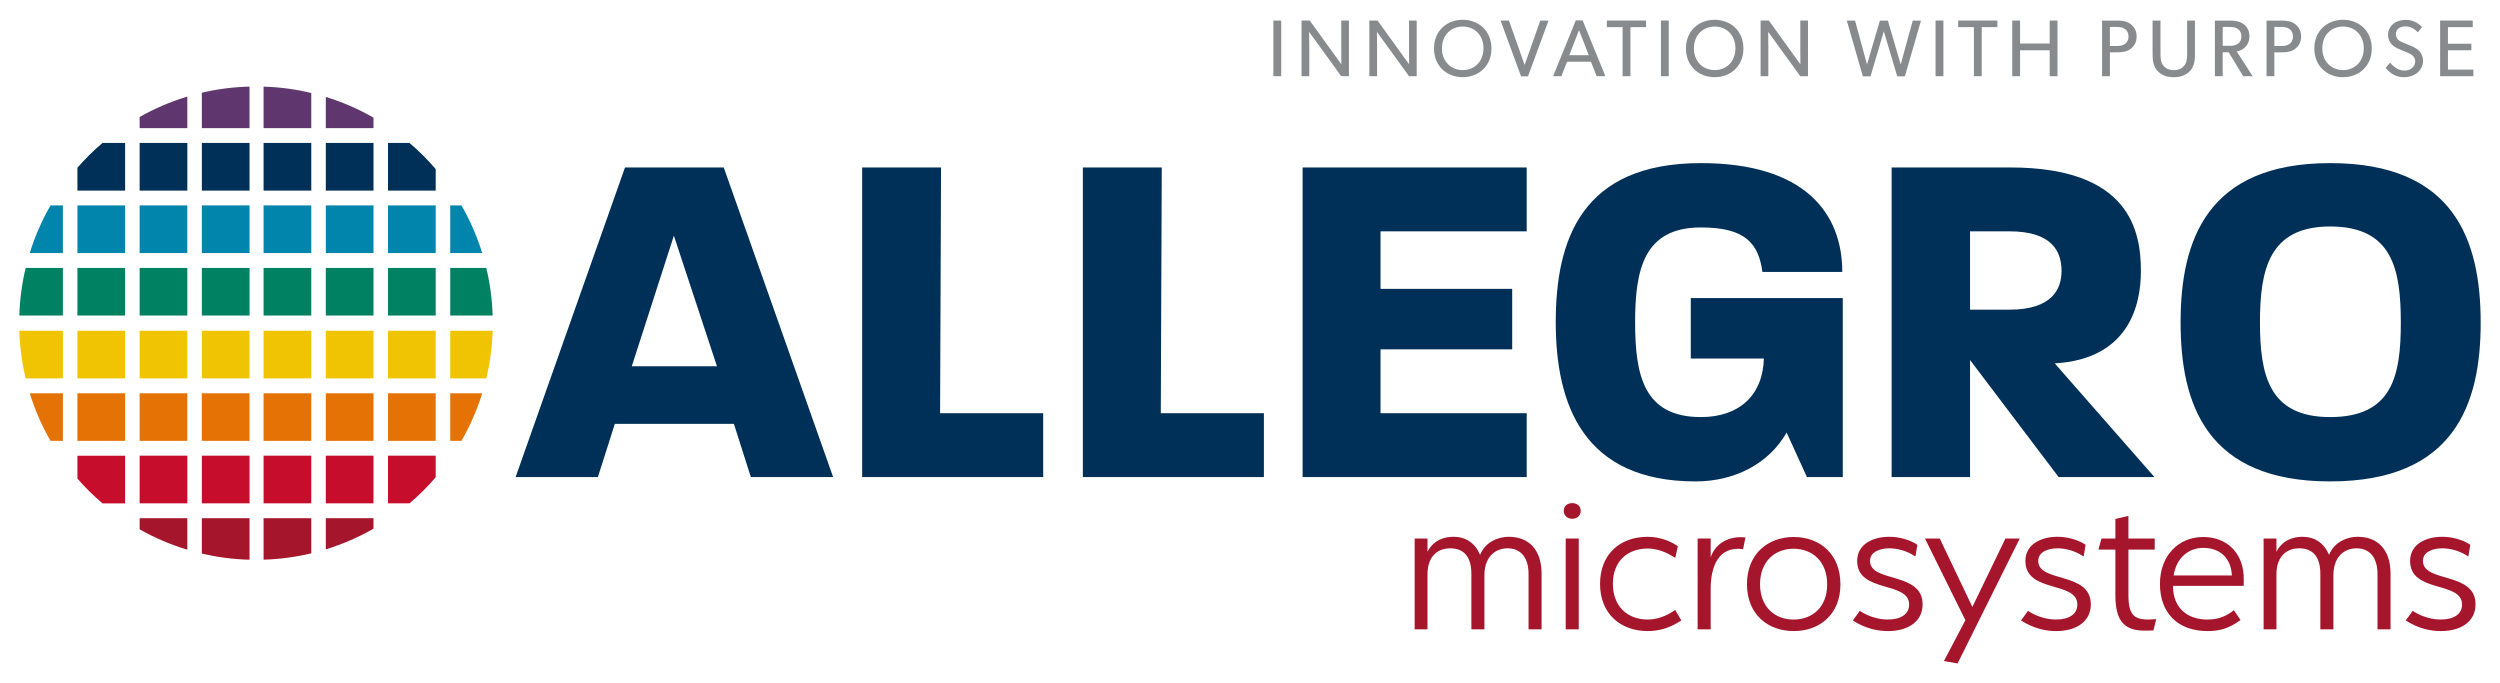 <svg width="2781" height="760" viewBox="0 0 2781 760" fill="none" xmlns="http://www.w3.org/2000/svg">
<path d="M2592.06 251.936C2524.22 251.936 2513.98 299.827 2513.98 358.485C2513.98 417.671 2524.22 463.953 2592.06 463.953C2661.52 463.953 2670.67 417.671 2670.67 359.025C2670.67 299.827 2661.52 251.936 2592.06 251.936ZM2592.06 535.526C2454.76 535.526 2425.69 449.958 2425.69 358.485C2425.69 267 2455.31 181.444 2592.06 181.444C2729.89 181.444 2759.51 267 2759.51 359.025C2759.51 449.958 2729.89 535.526 2592.06 535.526ZM2235.1 257.316H2191.48V344.492H2235.1C2283.02 344.492 2293.25 321.351 2293.25 301.438C2293.25 279.917 2283.02 257.316 2235.1 257.316ZM2290.02 530.679L2191.48 400.461V530.679H2104.25V186.284H2236.17C2368.62 186.284 2381.54 256.236 2381.54 301.438C2381.54 339.655 2368.09 399.381 2285.71 404.218L2396.61 530.679H2290.02ZM2010.05 530.679L1987.43 481.168C1967.51 516.156 1929.28 535.528 1886.22 535.528C1761.3 535.528 1730.61 449.96 1730.61 358.487C1730.61 267.002 1759.15 181.447 1892.13 181.447C2007.9 181.447 2049.36 237.404 2049.36 302.519H1960.51C1956.21 271.311 1942.21 253.007 1892.13 253.007C1828.61 253.007 1818.9 299.83 1818.9 358.487C1818.9 417.673 1828.61 463.956 1892.13 463.956C1934.66 463.956 1961.05 439.734 1962.13 398.841H1880.83V331.577H2049.9V530.679H2010.05ZM1449.02 530.679V186.284H1698.31V257.316H1535.7V321.351H1682.16V388.614H1535.7V459.647H1698.31V530.679H1449.02ZM1204.58 530.679V186.284H1292.35L1291.27 459.647H1405.95V530.679H1204.58ZM959.067 530.679V186.284H1046.83L1045.75 459.647H1160.44V530.679H959.067ZM749.629 262.162L702.792 407.455H797.547L749.629 262.162ZM835.233 530.675L816.39 471.49H683.937L665.094 530.675H573.569L695.25 186.28H805.089L926.77 530.675H835.233Z" fill="#003058"/>
<path d="M362.427 576.41V611.117C381.066 605.368 398.852 597.62 415.485 588.102V576.41H362.427ZM155.333 576.428V588.824C171.954 598.234 189.722 605.882 208.373 611.487V576.428H155.333ZM224.523 576.428V615.812C241.636 619.821 259.374 622.166 277.581 622.634V576.428H224.523ZM293.202 576.428V622.581C311.433 622.041 329.171 619.618 346.26 615.513V576.428H293.202Z" fill="#A5152B"/>
<path d="M155.333 506.908V559.935H208.374V506.908H155.333ZM224.541 506.908V559.935H277.598V506.908H224.541ZM293.203 506.908V559.935H346.26V506.908H293.203ZM362.428 506.908V559.935H415.485V506.908H362.428ZM431.635 506.908V559.935H455.507C465.968 551.041 475.74 541.326 484.675 530.907V506.908H431.635ZM86.126 506.926V532.385C94.725 542.263 104.047 551.492 114.027 559.954H139.184V506.926H86.126Z" fill="#C70D2C"/>
<path d="M33.086 437.44C38.839 456.069 46.637 473.827 56.184 490.451H69.959V437.44H33.086ZM86.126 437.44V490.451H139.184V437.44H86.126ZM155.333 437.44V490.451H208.374V437.44H155.333ZM224.541 437.44V490.451H277.599V437.44H224.541ZM293.203 437.44V490.451H346.261V437.44H293.203ZM362.428 437.44V490.451H415.486V437.44H362.428ZM431.635 437.44V490.451H484.675V437.44H431.635ZM500.842 437.44V490.433H513.333C522.88 473.821 530.679 456.081 536.431 437.44H500.842Z" fill="#E57204"/>
<path d="M21.493 367.938C22.045 386.135 24.457 403.869 28.565 420.949H69.959V367.938H21.493ZM86.126 367.938V420.949H139.184V367.938H86.126ZM155.333 367.938V420.949H208.374V367.938H155.333ZM224.541 367.938V420.949H277.599V367.938H224.541ZM293.203 367.938V420.949H346.261V367.938H293.203ZM362.428 367.938V420.949H415.486V367.938H362.428ZM431.635 367.938V420.949H484.675V367.938H431.635ZM500.842 367.938V420.949H540.952C545.06 403.869 547.472 386.135 548.024 367.938H500.842Z" fill="#F1C403"/>
<path d="M28.565 298.014C24.457 315.094 22.045 332.816 21.493 351.024H69.959V298.014H28.565ZM86.126 298.014V351.024H139.184V298.014H86.126ZM155.333 298.014V351.024H208.374V298.014H155.333ZM224.541 298.014V351.024H277.599V298.014H224.541ZM293.203 298.014V351.024H346.261V298.014H293.203ZM362.428 298.014V351.024H415.486V298.014H362.428ZM431.635 298.014V351.024H484.675V298.014H431.635ZM500.842 298.014V351.024H548.024C547.472 332.816 545.06 315.094 540.952 298.014H500.842Z" fill="#008262"/>
<path d="M86.126 228.494V281.522H139.184V228.494H86.126ZM155.333 228.494V281.522H208.374V228.494H155.333ZM224.541 228.494V281.522H277.599V228.494H224.541ZM293.203 228.494V281.522H346.261V228.494H293.203ZM362.428 228.494V281.522H415.486V228.494H362.428ZM431.635 228.494V281.522H484.675V228.494H431.635ZM56.184 228.512C46.661 245.124 38.862 262.87 33.086 281.522H69.959V228.512H56.184ZM500.842 228.512V281.522H536.431C530.679 262.87 522.88 245.124 513.333 228.512H500.842Z" fill="#0185AD"/>
<path d="M114.045 158.992C104.065 167.454 94.725 176.688 86.126 186.578V212.02H139.184V158.992H114.045ZM431.635 158.992V212.02H484.675V188.073C475.716 177.618 465.957 167.874 455.472 158.992H431.635ZM155.333 159.01V212.038H208.374V159.01H155.333ZM224.541 159.01V212.038H277.598V159.01H224.541ZM293.203 159.01V212.038H346.26V159.01H293.203ZM362.428 159.01V212.038H415.485V159.01H362.428Z" fill="#003058"/>
<path d="M277.581 96.311C259.374 96.78 241.636 99.124 224.523 103.133V142.517H277.581V96.311ZM293.202 96.365V142.519H346.26V103.434C329.171 99.329 311.433 96.894 293.202 96.365ZM208.373 107.46C189.722 113.065 171.954 120.713 155.333 130.123V142.519H208.373V107.46ZM362.427 107.829V142.519H415.485V130.844C398.852 121.338 381.066 113.578 362.427 107.829Z" fill="#5F376E"/>
<path d="M1748.95 559.672C1743.63 559.672 1739.52 562.812 1739.52 568.129C1739.52 573.686 1743.63 577.078 1748.95 577.078C1754.27 577.078 1758.38 573.692 1758.38 568.375C1758.38 562.818 1754.27 559.672 1748.95 559.672ZM2367.66 573.931L2353.15 577.307V599.056H2337.67L2334.29 611.381H2353.15V661.895C2353.15 689.921 2362.34 701.027 2384.34 701.507C2387.73 701.507 2391.59 701.507 2395.46 701.282L2398.59 688.707C2376.11 690.64 2367.66 687.262 2367.66 662.14V611.381H2396.92V599.056H2367.66V573.931ZM1616.69 597.122C1607.76 597.122 1594.94 600.028 1587.93 613.807V599.056H1573.66V700.065H1587.93V639.178C1587.93 615.497 1602.68 609.939 1613.07 609.939C1628.07 609.939 1636.76 618.875 1636.76 638.44V700.065H1651.26V640.128C1651.26 616.927 1665.77 609.939 1676.89 609.939C1691.64 609.939 1700.36 620.082 1700.36 638.686V700.065H1714.86V638.194C1714.86 610.9 1700.11 597.122 1678.35 597.122C1666.99 597.122 1652.48 602.444 1646.44 617.183C1640.88 604.136 1630.72 597.122 1616.69 597.122ZM2101.71 597.122C2083.09 597.122 2065.92 605.588 2065.92 623.952C2065.92 660.189 2123.7 645.94 2123.7 672.514C2123.7 683.389 2114.28 689.182 2099.77 689.182C2091.32 689.182 2079.21 686.539 2068.81 679.53C2068.33 680.007 2063.75 686.541 2061.09 690.167C2075.83 699.829 2089.86 702 2100.26 702C2122.27 702 2138.7 691.604 2138.7 672.268C2138.7 635.54 2080.19 648.594 2080.19 623.952C2080.19 613.558 2091.8 609.939 2101.71 609.939C2110.65 609.939 2121.77 612.84 2130.72 619.117C2131.44 614.772 2132.16 610.416 2132.88 606.071C2126.12 601.234 2113.8 597.122 2101.71 597.122ZM2288.85 597.122C2270.22 597.122 2253.05 605.588 2253.05 623.952C2253.05 660.189 2310.84 645.94 2310.84 672.514C2310.84 683.389 2301.41 689.182 2286.9 689.182C2278.44 689.182 2266.35 686.539 2255.95 679.53C2255.47 680.007 2250.88 686.541 2248.21 690.167C2262.96 699.829 2276.99 702 2287.39 702C2309.38 702 2325.83 691.604 2325.83 672.268C2325.83 635.54 2267.32 648.594 2267.32 623.952C2267.32 613.558 2278.93 609.939 2288.85 609.939C2297.79 609.939 2308.9 612.84 2317.84 619.117C2318.56 614.772 2319.3 610.416 2320.02 606.071C2313.26 601.234 2300.93 597.122 2288.85 597.122ZM2561.09 597.122C2552.14 597.122 2539.32 600.028 2532.31 613.807V599.056H2518.04V700.065H2532.31V639.178C2532.31 615.497 2547.07 609.939 2557.47 609.939C2572.45 609.939 2581.16 618.875 2581.16 638.44V700.065H2595.66V640.128C2595.66 616.927 2610.16 609.939 2621.29 609.939C2636.03 609.939 2644.74 620.082 2644.74 638.686V700.065H2659.24V638.194C2659.24 610.9 2644.49 597.122 2622.73 597.122C2611.37 597.122 2596.86 602.444 2590.82 617.183C2585.26 604.136 2575.1 597.122 2561.09 597.122ZM2716.78 597.122C2698.16 597.122 2681 605.588 2681 623.952C2681 660.189 2738.79 645.94 2738.79 672.514C2738.79 683.389 2729.35 689.182 2714.84 689.182C2706.39 689.182 2694.3 686.539 2683.9 679.53C2683.42 680.007 2678.83 686.541 2676.16 690.167C2690.91 699.829 2704.94 702 2715.34 702C2737.34 702 2753.78 691.604 2753.78 672.268C2753.78 635.54 2695.26 648.594 2695.26 623.952C2695.26 613.558 2706.87 609.939 2716.78 609.939C2725.73 609.939 2736.84 612.84 2745.79 619.117C2746.51 614.772 2747.25 610.416 2747.97 606.071C2741.21 601.234 2728.87 597.122 2716.78 597.122ZM1832.85 597.14C1802.38 597.14 1779.89 616.226 1779.89 649.57C1779.89 682.433 1802.38 701.982 1832.85 701.982C1845.17 701.982 1857.26 698.851 1870.32 690.15L1863.54 678.562C1857.74 682.428 1846.86 689.182 1832.85 689.182C1810.59 689.182 1794.16 674.698 1794.16 649.324C1794.16 623.95 1810.85 610.186 1832.85 610.186C1848.07 610.186 1859.44 618.147 1863.54 620.559L1866.45 607.513C1861.37 604.129 1849.29 597.14 1832.85 597.14ZM1995.33 597.368C1966.56 597.368 1943.34 616.215 1943.34 649.798C1943.34 683.394 1966.56 702 1995.33 702C2024.34 702 2047.29 683.4 2047.29 650.045C2047.29 616.221 2024.34 597.368 1995.33 597.368ZM2450.82 597.368C2423.5 597.368 2402.73 617.901 2402.73 649.552C2402.73 681.936 2422.54 702 2455.66 702C2469.19 702 2479.6 699.097 2492.41 689.675L2484.92 678.791C2477.67 684.601 2468.95 689.2 2455.66 689.2C2432.69 689.2 2417.22 675.911 2417.22 651.75H2495.81C2496.05 649.818 2496.05 644.239 2495.81 639.654C2494.11 614.04 2476.45 597.368 2450.82 597.368ZM1935.06 597.579C1920.04 598.034 1907.62 605.927 1902.97 620.084V599.056H1888.46V700.065H1902.97V654.633C1902.97 631.432 1910.94 607.024 1939 610.889L1941.64 597.843C1939.4 597.602 1937.2 597.514 1935.06 597.579ZM1741.7 599.056V700.065H1756.2V599.056H1741.7ZM2141.36 599.074L2186.32 689.921L2162.4 735.353L2177.62 738.009L2246.77 599.074H2230.82L2194.07 675.17L2157.79 599.074H2141.36ZM2451.07 609.448C2468.23 609.448 2481.77 619.592 2482.73 640.129H2417.94C2421.09 620.312 2434.63 609.448 2451.07 609.448ZM1995.08 610.415C2016.11 610.415 2032.55 624.443 2032.55 650.045C2032.55 675.418 2016.11 689.2 1995.08 689.2C1974.53 689.2 1957.86 675.413 1957.86 649.799C1957.86 624.437 1974.53 610.415 1995.08 610.415Z" fill="#A5152B"/>
<path d="M1627.12 21.992C1609.71 21.992 1595.16 34.092 1595.16 53.921C1595.16 73.761 1609.71 85.868 1627.12 85.868C1644.54 85.868 1659.09 73.761 1659.09 53.921C1659.09 34.092 1644.54 21.992 1627.12 21.992ZM1907.42 21.992C1890.01 21.992 1875.44 34.092 1875.44 53.921C1875.44 73.761 1890.01 85.868 1907.42 85.868C1924.83 85.868 1939.37 73.761 1939.37 53.921C1939.37 34.092 1924.83 21.992 1907.42 21.992ZM2606.41 21.992C2588.99 21.992 2574.44 34.092 2574.44 53.921C2574.44 73.761 2588.99 85.868 2606.41 85.868C2623.82 85.868 2638.37 73.761 2638.37 53.921C2638.37 34.092 2623.82 21.992 2606.41 21.992ZM2676.44 22.082C2670.42 22.082 2665.57 23.784 2662.16 26.653C2658.84 29.438 2656.49 33.562 2656.49 38.591C2656.49 43.608 2658.31 47.023 2660.55 49.352C2662.8 51.776 2665.39 53.123 2666.75 53.747C2669.08 54.911 2673.39 56.631 2676.62 57.879C2679.76 59.139 2686.66 61.654 2686.66 68.112C2686.66 74.665 2681.3 78.52 2674.56 78.52C2667.82 78.52 2661.98 73.854 2658.85 69.641L2653.71 75.479C2656.68 78.888 2662.88 85.887 2673.75 85.887C2679.95 85.887 2685.06 84.179 2688.91 81.035C2692.96 77.71 2695.39 72.962 2695.39 67.584C2695.39 62.915 2693.59 59.583 2691.6 57.158C2689.54 54.734 2685.78 52.675 2684.6 52.147L2673.2 47.382C2669.43 45.858 2665.2 43.708 2665.2 37.958C2665.2 32.221 2669.88 29.343 2675.98 29.343C2682.1 29.343 2686.58 32.76 2689.63 35.989L2694.21 30.064C2692.5 28.276 2686.59 22.082 2676.44 22.082ZM1752.91 22.715L1727.66 84.797H1736.83L1743.21 68.657H1769.78L1776.16 84.797H1785.86L1760.54 22.715H1752.91ZM1416.51 22.873V84.797H1425.22V22.873H1416.51ZM1447.84 22.873V84.797H1456.46V51.866C1456.46 43.788 1456.27 35.444 1456.27 35.444L1492.02 84.797H1500.55V22.873H1492.02V55.734C1492.02 63.896 1492.11 71.523 1492.11 71.523L1456.99 22.873H1447.84ZM1523.26 22.873V84.797H1531.86V51.866C1531.86 43.788 1531.69 35.444 1531.69 35.444L1567.43 84.797H1575.95V22.873H1567.43V55.734C1567.43 63.896 1567.51 71.523 1567.51 71.523L1532.41 22.873H1523.26ZM1787.48 22.873V30.152H1804.96V84.797H1813.69V30.152H1831.1V22.873H1787.48ZM1847.62 22.873V84.797H1856.33V22.873H1847.62ZM1958.49 22.873V84.797H1967.11V51.866C1967.11 43.788 1966.93 35.444 1966.93 35.444L2002.66 84.797H2011.2V22.873H2002.66V55.734C2002.66 63.896 2002.75 71.523 2002.75 71.523L1967.66 22.873H1958.49ZM2153.13 22.873V84.797H2161.84V22.873H2153.13ZM2178.27 22.873V30.152H2195.77V84.797H2204.48V30.152H2221.9V22.873H2178.27ZM2238.41 22.873V84.797H2247.12V55.91H2280.07V84.797H2288.78V22.873H2280.07V48.455H2247.12V22.873H2238.41ZM2714.4 22.873V84.797H2751.4V77.448H2723.11V55.91H2749.15V48.631H2723.11V30.152H2750.68V22.873H2714.4ZM1669.22 22.891L1692.04 84.886H1699.76L1722.56 22.891H1713.41L1695.98 72.244L1678.56 22.891H1669.22ZM2054.37 22.891L2072.24 84.886H2080.77L2095.58 34.812L2110.49 84.886H2119.02L2136.89 22.891H2127.73L2114.34 71.699L2100.07 22.891H2091.17L2076.9 71.699L2063.53 22.891H2054.37ZM2338.34 22.891V84.798H2347.05V58.231H2355.75C2361.77 58.231 2366.97 57.082 2370.74 53.853C2374.6 50.624 2376.76 46.49 2376.76 40.561C2376.76 34.644 2374.6 30.599 2370.74 27.287C2366.97 24.058 2361.77 22.891 2355.75 22.891H2338.34ZM2394.53 22.891V59.497C2394.53 67.215 2395.25 73.316 2399.56 78.345C2403.69 83.194 2409.9 85.888 2418.15 85.888C2426.33 85.888 2432.5 83.194 2436.73 78.345C2440.95 73.316 2441.67 67.215 2441.67 59.497V22.891H2432.97V58.688C2432.97 63.801 2432.87 68.928 2430.08 72.613C2427.49 76.022 2423.55 78.064 2418.15 78.064C2412.77 78.064 2408.72 76.022 2406.21 72.613C2403.42 68.928 2403.34 63.886 2403.34 58.688V22.891H2394.53ZM2463.84 22.891V84.798H2472.55V58.161H2479.2L2495.37 84.798H2505.85L2488.17 57.244C2494.73 55.984 2502.26 51.145 2502.26 40.295C2502.26 34.641 2499.94 30.143 2496.26 27.178C2492.58 24.31 2487.54 22.888 2481.34 22.888L2463.84 22.891ZM2521.3 22.891V84.798H2530V58.231H2538.71C2544.73 58.231 2549.95 57.082 2553.72 53.853C2557.57 50.624 2559.73 46.49 2559.73 40.561C2559.73 34.644 2557.57 30.599 2553.72 27.287C2549.95 24.058 2544.73 22.891 2538.71 22.891H2521.3ZM1627.12 29.52C1639.78 29.52 1650.21 38.594 1650.21 53.765C1650.21 68.841 1639.78 77.976 1627.12 77.976C1614.55 77.976 1604.04 68.841 1604.04 53.765C1604.04 38.594 1614.47 29.52 1627.12 29.52ZM1907.42 29.52C1920.08 29.52 1930.48 38.594 1930.48 53.765C1930.48 68.841 1920.08 77.976 1907.42 77.976C1894.85 77.976 1884.32 68.841 1884.32 53.765C1884.32 38.594 1894.76 29.52 1907.42 29.52ZM2606.41 29.52C2619.06 29.52 2629.47 38.594 2629.47 53.765C2629.47 68.841 2619.06 77.976 2606.41 77.976C2593.83 77.976 2583.34 68.841 2583.34 53.765C2583.34 38.594 2593.75 29.52 2606.41 29.52ZM2347.05 29.977H2355.03C2358.98 29.977 2361.76 30.782 2364 32.403C2366.15 33.928 2367.79 36.792 2367.79 40.561C2367.79 44.426 2366.15 47.217 2364 48.825C2361.76 50.349 2358.98 51.146 2355.03 51.146H2347.05V29.977ZM2472.55 29.977H2478.93C2483.25 29.977 2486.56 30.145 2489.35 32.21C2492.13 34.178 2493.29 36.788 2493.29 40.473C2493.29 44.242 2492.13 46.76 2489.35 48.825C2486.56 50.805 2483.25 50.97 2478.93 50.97H2472.55V29.977ZM2530 29.977H2537.99C2541.95 29.977 2544.73 30.782 2546.98 32.403C2549.14 33.928 2550.74 36.792 2550.74 40.561C2550.74 44.426 2549.14 47.217 2546.98 48.825C2544.73 50.349 2541.95 51.146 2537.99 51.146H2530V29.977ZM1756.5 33.564L1767.37 61.379H1745.64L1756.5 33.564Z" fill="#888B8E"/>
</svg>
